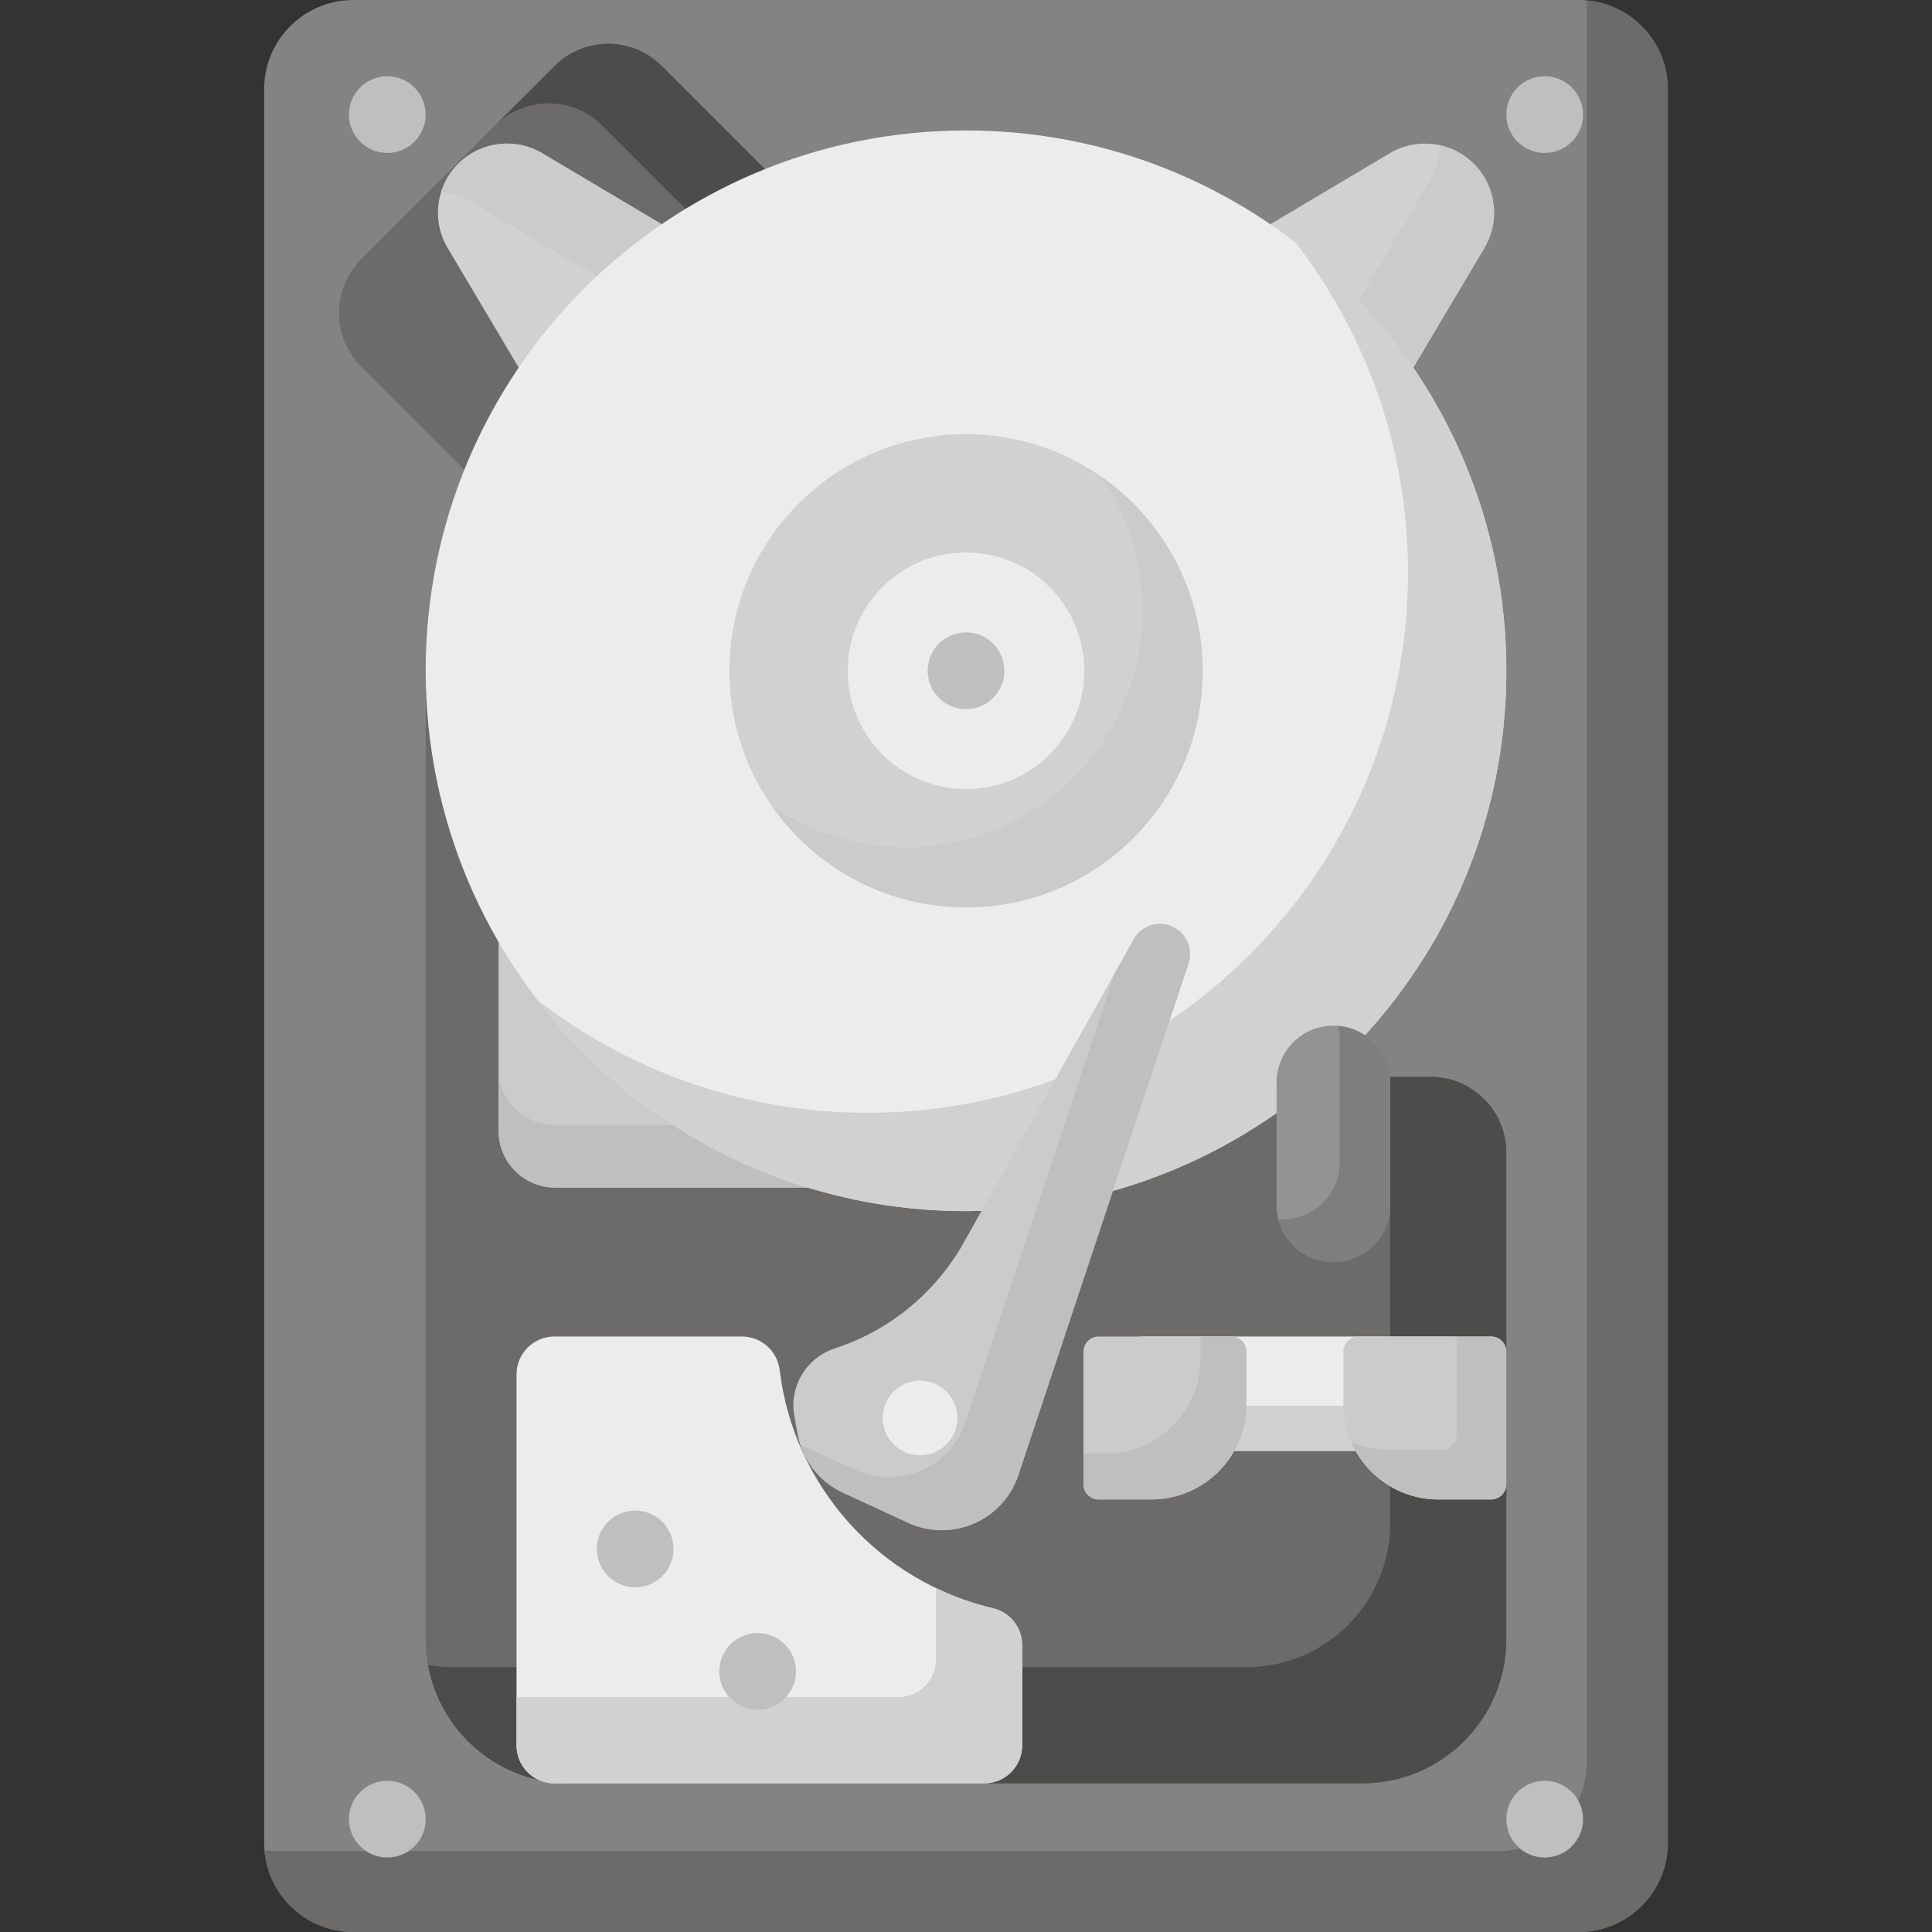 <?xml version="1.0"?>
<svg xmlns="http://www.w3.org/2000/svg" xmlns:xlink="http://www.w3.org/1999/xlink" xmlns:svgjs="http://svgjs.com/svgjs" version="1.1" width="512" height="512" x="0" y="0" viewBox="0 0 509.866 509.866" style="enable-background:new 0 0 512 512" xml:space="preserve" class=""><rect x="0" y="0" width="509.866" height="509.866" fill="#333333" stroke="none"/><g><g xmlns="http://www.w3.org/2000/svg"><g><path d="m416.609 509.866h-323.352c-13.002 0-23.542-10.54-23.542-23.542v-462.782c-.001-13.002 10.54-23.542 23.542-23.542h323.353c13.002 0 23.542 10.54 23.542 23.542v462.781c0 13.003-10.54 23.543-23.543 23.543z" fill="#838383" data-original="#407093" style="" class=""/></g><path d="m418.703.098c.061.69.098 1.388.098 2.094v462.781c0 13.002-10.54 23.542-23.542 23.542h-323.353c-.706 0-1.403-.037-2.094-.098 1.06 12.021 11.149 21.449 23.445 21.449h323.353c13.002 0 23.542-10.54 23.542-23.542v-462.782c0-12.296-9.428-22.384-21.449-23.444z" fill="#6c6b69" data-original="#365e7d" style="" class=""/><g><path d="m206.184 48.946-79.327 79.327-31.539-31.539c-7.81-7.81-7.81-20.474 0-28.284l51.042-51.042c7.81-7.81 20.474-7.81 28.284 0z" fill="#6c6b69" data-original="#365e7d" style="" class=""/></g><g><path d="m174.645 17.407c-7.81-7.81-20.474-7.81-28.284 0l-15.714 15.714c7.81-7.81 20.474-7.81 28.284 0l31.539 31.539 15.714-15.714z" fill="#4c4c4b" data-original="#2b4d66" style="" class=""/></g><g><path d="m192.725 284.179v-107.157h-80.386v255.61c0 20.987 17.013 38 38 38h209.188c20.987 0 38-17.013 38-38v-128.453c0-11.046-8.954-20-20-20z" fill="#6c6b69" data-original="#365e7d" style="" class=""/></g><g><g><path d="m377.527 284.179h-10.646v117.807c0 20.987-17.013 38-38 38h-209.187c-2.303 0-4.555-.216-6.745-.609 3.185 17.767 18.708 31.255 37.391 31.255h209.188c20.987 0 38-17.013 38-38v-128.453c-.001-11.046-8.956-20-20.001-20z" fill="#4c4c4b" data-original="#2b4d66" style="" class=""/></g></g><g><path d="m262.043 424.421c-29.741-6.966-52.549-31.936-56.272-62.794-.611-5.065-4.835-8.913-9.936-8.913h-49.521c-5.523 0-10 4.477-10 10v97.919c0 5.523 4.477 10 10 10h113.438c5.523 0 10-4.477 10-10v-26.486c-.001-4.64-3.193-8.669-7.709-9.726z" fill="#edeced" data-original="#efecef" style="" class=""/></g><g><g><path d="m262.043 424.421c-5.25-1.23-10.278-3.031-15.029-5.316v18.79c0 5.523-4.477 10-10 10h-100.701v12.737c0 5.523 4.477 10 10 10h113.438c5.523 0 10-4.477 10-10v-26.486c0-4.639-3.192-8.667-7.708-9.725z" fill="#d1d1d1" data-original="#dddaec" style="" class=""/></g></g><g><path d="m120.912 43.235c-5.893 5.893-7.038 15.033-2.782 22.198l24.165 40.673 41.487-41.487-40.672-24.165c-7.165-4.257-16.305-3.112-22.198 2.781z" fill="#d1d1d1" data-original="#dddaec" style="" class=""/></g><g><path d="m124.987 53.623 43.78 26.011 15.016-15.016-40.673-24.164c-7.165-4.257-16.305-3.112-22.198 2.781-2.176 2.176-3.699 4.795-4.548 7.593 2.977.279 5.924 1.191 8.623 2.795z" fill="#cbcbcb" data-original="#d5c6e4" style="" class=""/></g><g><path d="m388.954 43.235c5.893 5.893 7.038 15.033 2.781 22.198l-24.165 40.673-41.487-41.487 40.673-24.165c7.165-4.257 16.305-3.112 22.198 2.781z" fill="#d1d1d1" data-original="#dddaec" style="" class=""/></g><g><path d="m388.954 43.235c-2.492-2.492-5.566-4.124-8.824-4.869-.18 3.255-1.117 6.497-2.868 9.445l-25.338 42.647 15.647 15.647 24.165-40.673c4.257-7.164 3.111-16.304-2.782-22.197z" fill="#cbcbcb" data-original="#d5c6e4" style="" class=""/></g><g><path d="m235.983 313.407h-89.466c-8.248 0-14.935-6.687-14.935-14.935v-59.69h104.401z" fill="#cbcbcb" data-original="#d5c6e4" style="" class=""/></g><g><path d="m131.582 281.983v16.49c0 8.248 6.687 14.935 14.935 14.935h89.466v-16.49h-89.466c-8.248 0-14.935-6.687-14.935-14.935z" fill="#bfbfbf" data-original="#beb9dd" style="" class=""/></g><g><g><path d="m397.527 177.022c0 78.752-63.841 142.594-142.594 142.594s-142.594-63.841-142.594-142.594 63.842-142.593 142.594-142.593c32.922 0 63.237 11.157 87.373 29.896 0 0 12.134 13.678 17.882 20.097 4.271 4.769 9.225 7.333 12.831 12.647 15.47 22.802 24.508 50.322 24.508 79.953z" fill="#edeced" data-original="#efecef" style="" class=""/></g><g><path d="m341.954 64.064c18.578 24.079 29.636 54.257 29.636 87.021 0 78.752-63.841 142.594-142.594 142.594-32.765 0-62.942-11.058-87.021-29.636 26.075 33.796 66.97 55.572 112.958 55.572 78.752 0 142.594-63.841 142.594-142.594 0-45.986-21.776-86.882-55.573-112.957z" fill="#d1d1d1" data-original="#dddaec" style="" class=""/></g><g><path d="m254.933 114.585c-34.483 0-62.438 27.954-62.438 62.438s27.954 62.438 62.438 62.438 62.438-27.954 62.438-62.438-27.955-62.438-62.438-62.438zm0 93.656c-17.242 0-31.219-13.977-31.219-31.219s13.977-31.219 31.219-31.219 31.219 13.977 31.219 31.219-13.977 31.219-31.219 31.219z" fill="#d1d1d1" data-original="#dddaec" style="" class=""/></g><g><g><path d="m290.437 125.671c6.984 10.082 11.086 22.311 11.086 35.504 0 34.483-27.954 62.438-62.437 62.438-13.193 0-25.422-4.102-35.504-11.086 11.27 16.27 30.061 26.934 51.351 26.934 34.483 0 62.438-27.954 62.438-62.438 0-21.291-10.664-40.082-26.934-51.352z" fill="#cbcbcb" data-original="#d5c6e4" style="" class=""/></g></g></g><g><circle cx="254.933" cy="177.022" fill="#bfbfbf" r="10.125" data-original="#beb9dd" style="" class=""/></g><g><circle cx="167.624" cy="408.771" fill="#bfbfbf" r="10.125" data-original="#beb9dd" style="" class=""/></g><g><circle cx="199.941" cy="441.087" fill="#bfbfbf" r="10.125" data-original="#beb9dd" style="" class=""/></g><g><circle cx="102.214" cy="480.088" fill="#bfbfbf" r="10.125" data-original="#beb9dd" style="" class=""/></g><g><circle cx="407.652" cy="480.088" fill="#bfbfbf" r="10.125" data-original="#beb9dd" style="" class=""/></g><g><circle cx="102.214" cy="30.242" fill="#bfbfbf" r="10.125" data-original="#beb9dd" style="" class=""/></g><g><circle cx="407.652" cy="30.242" fill="#bfbfbf" r="10.125" data-original="#beb9dd" style="" class=""/></g><g><path d="m300.751 352.714h83.401v30.184h-83.401z" fill="#edeced" data-original="#efecef" style="" class=""/></g><g><path d="m300.751 370.991h83.401v11.906h-83.401z" fill="#d1d1d1" data-original="#dddaec" style="" class=""/></g><g><path d="m303.851 395.712h-13.918c-2.209 0-4-1.791-4-4v-34.998c0-2.209 1.791-4 4-4h34.998c2.209 0 4 1.791 4 4v13.918c0 13.851-11.229 25.08-25.08 25.08z" fill="#cbcbcb" data-original="#d5c6e4" style="" class=""/></g><g><path d="m324.931 352.714h-8.094v5.824c0 13.852-11.229 25.08-25.08 25.08h-5.824v8.094c0 2.209 1.791 4 4 4h13.918c13.852 0 25.08-11.229 25.08-25.08v-13.918c0-2.21-1.791-4-4-4z" fill="#bfbfbf" data-original="#beb9dd" style="" class=""/></g><g><path d="m379.609 395.712h13.918c2.209 0 4-1.791 4-4v-34.998c0-2.209-1.791-4-4-4h-34.998c-2.209 0-4 1.791-4 4v13.918c0 13.851 11.228 25.08 25.08 25.08z" fill="#cbcbcb" data-original="#d5c6e4" style="" class=""/></g><g><path d="m393.527 352.714h-9.095v25.904c0 2.209-1.791 4-4 4h-13.918c-3.531 0-6.889-.733-9.936-2.049 3.849 8.908 12.71 15.144 23.031 15.144h13.918c2.209 0 4-1.791 4-4v-34.998c0-2.211-1.791-4.001-4-4.001z" fill="#bfbfbf" data-original="#beb9dd" style="" class=""/></g><g><path d="m209.628 373.713.845 4.686c1.232 6.833 5.719 12.635 12.023 15.545l17.143 7.916c11.523 5.321 25.112-.562 29.117-12.605l44.897-134.993c1.481-4.452-1.205-9.21-5.783-10.242-3.424-.772-6.949.798-8.665 3.86l-44.819 79.976c-7.446 13.287-19.618 23.286-34.097 28.01-7.512 2.452-12.063 10.071-10.661 17.847z" fill="#cbcbcb" data-original="#d5c6e4" style="" class=""/></g><path d="m307.87 244.02c-3.424-.772-6.949.798-8.665 3.86l-5.025 8.967-39.392 118.44c-4.005 12.043-17.594 17.926-29.117 12.605l-14.485-6.689c1.82 5.595 5.89 10.238 11.31 12.74l17.143 7.916c11.523 5.321 25.112-.562 29.117-12.605l44.897-134.993c1.48-4.451-1.206-9.209-5.783-10.241z" fill="#bfbfbf" data-original="#beb9dd" style="" class=""/><g><circle cx="242.808" cy="374.213" fill="#edeced" r="9.845" data-original="#efecef" style="" class=""/></g><g><path d="m351.891 333.06c-8.279 0-14.99-6.711-14.99-14.99v-32.403c0-8.279 6.711-14.99 14.99-14.99 8.279 0 14.99 6.711 14.99 14.99v32.403c0 8.279-6.711 14.99-14.99 14.99z" fill="#939393" data-original="#e28086" style="" class=""/></g><g><path d="m353.118 270.741c.289 1.163.46 2.372.46 3.624v32.403c0 8.279-6.711 14.99-14.99 14.99-.414 0-.821-.029-1.226-.062 1.623 6.524 7.503 11.366 14.53 11.366 8.279 0 14.99-6.711 14.99-14.99v-32.403c-.001-7.865-6.061-14.303-13.764-14.928z" fill="#807d7d" data-original="#dd636e" style="" class=""/></g></g></g></svg>
